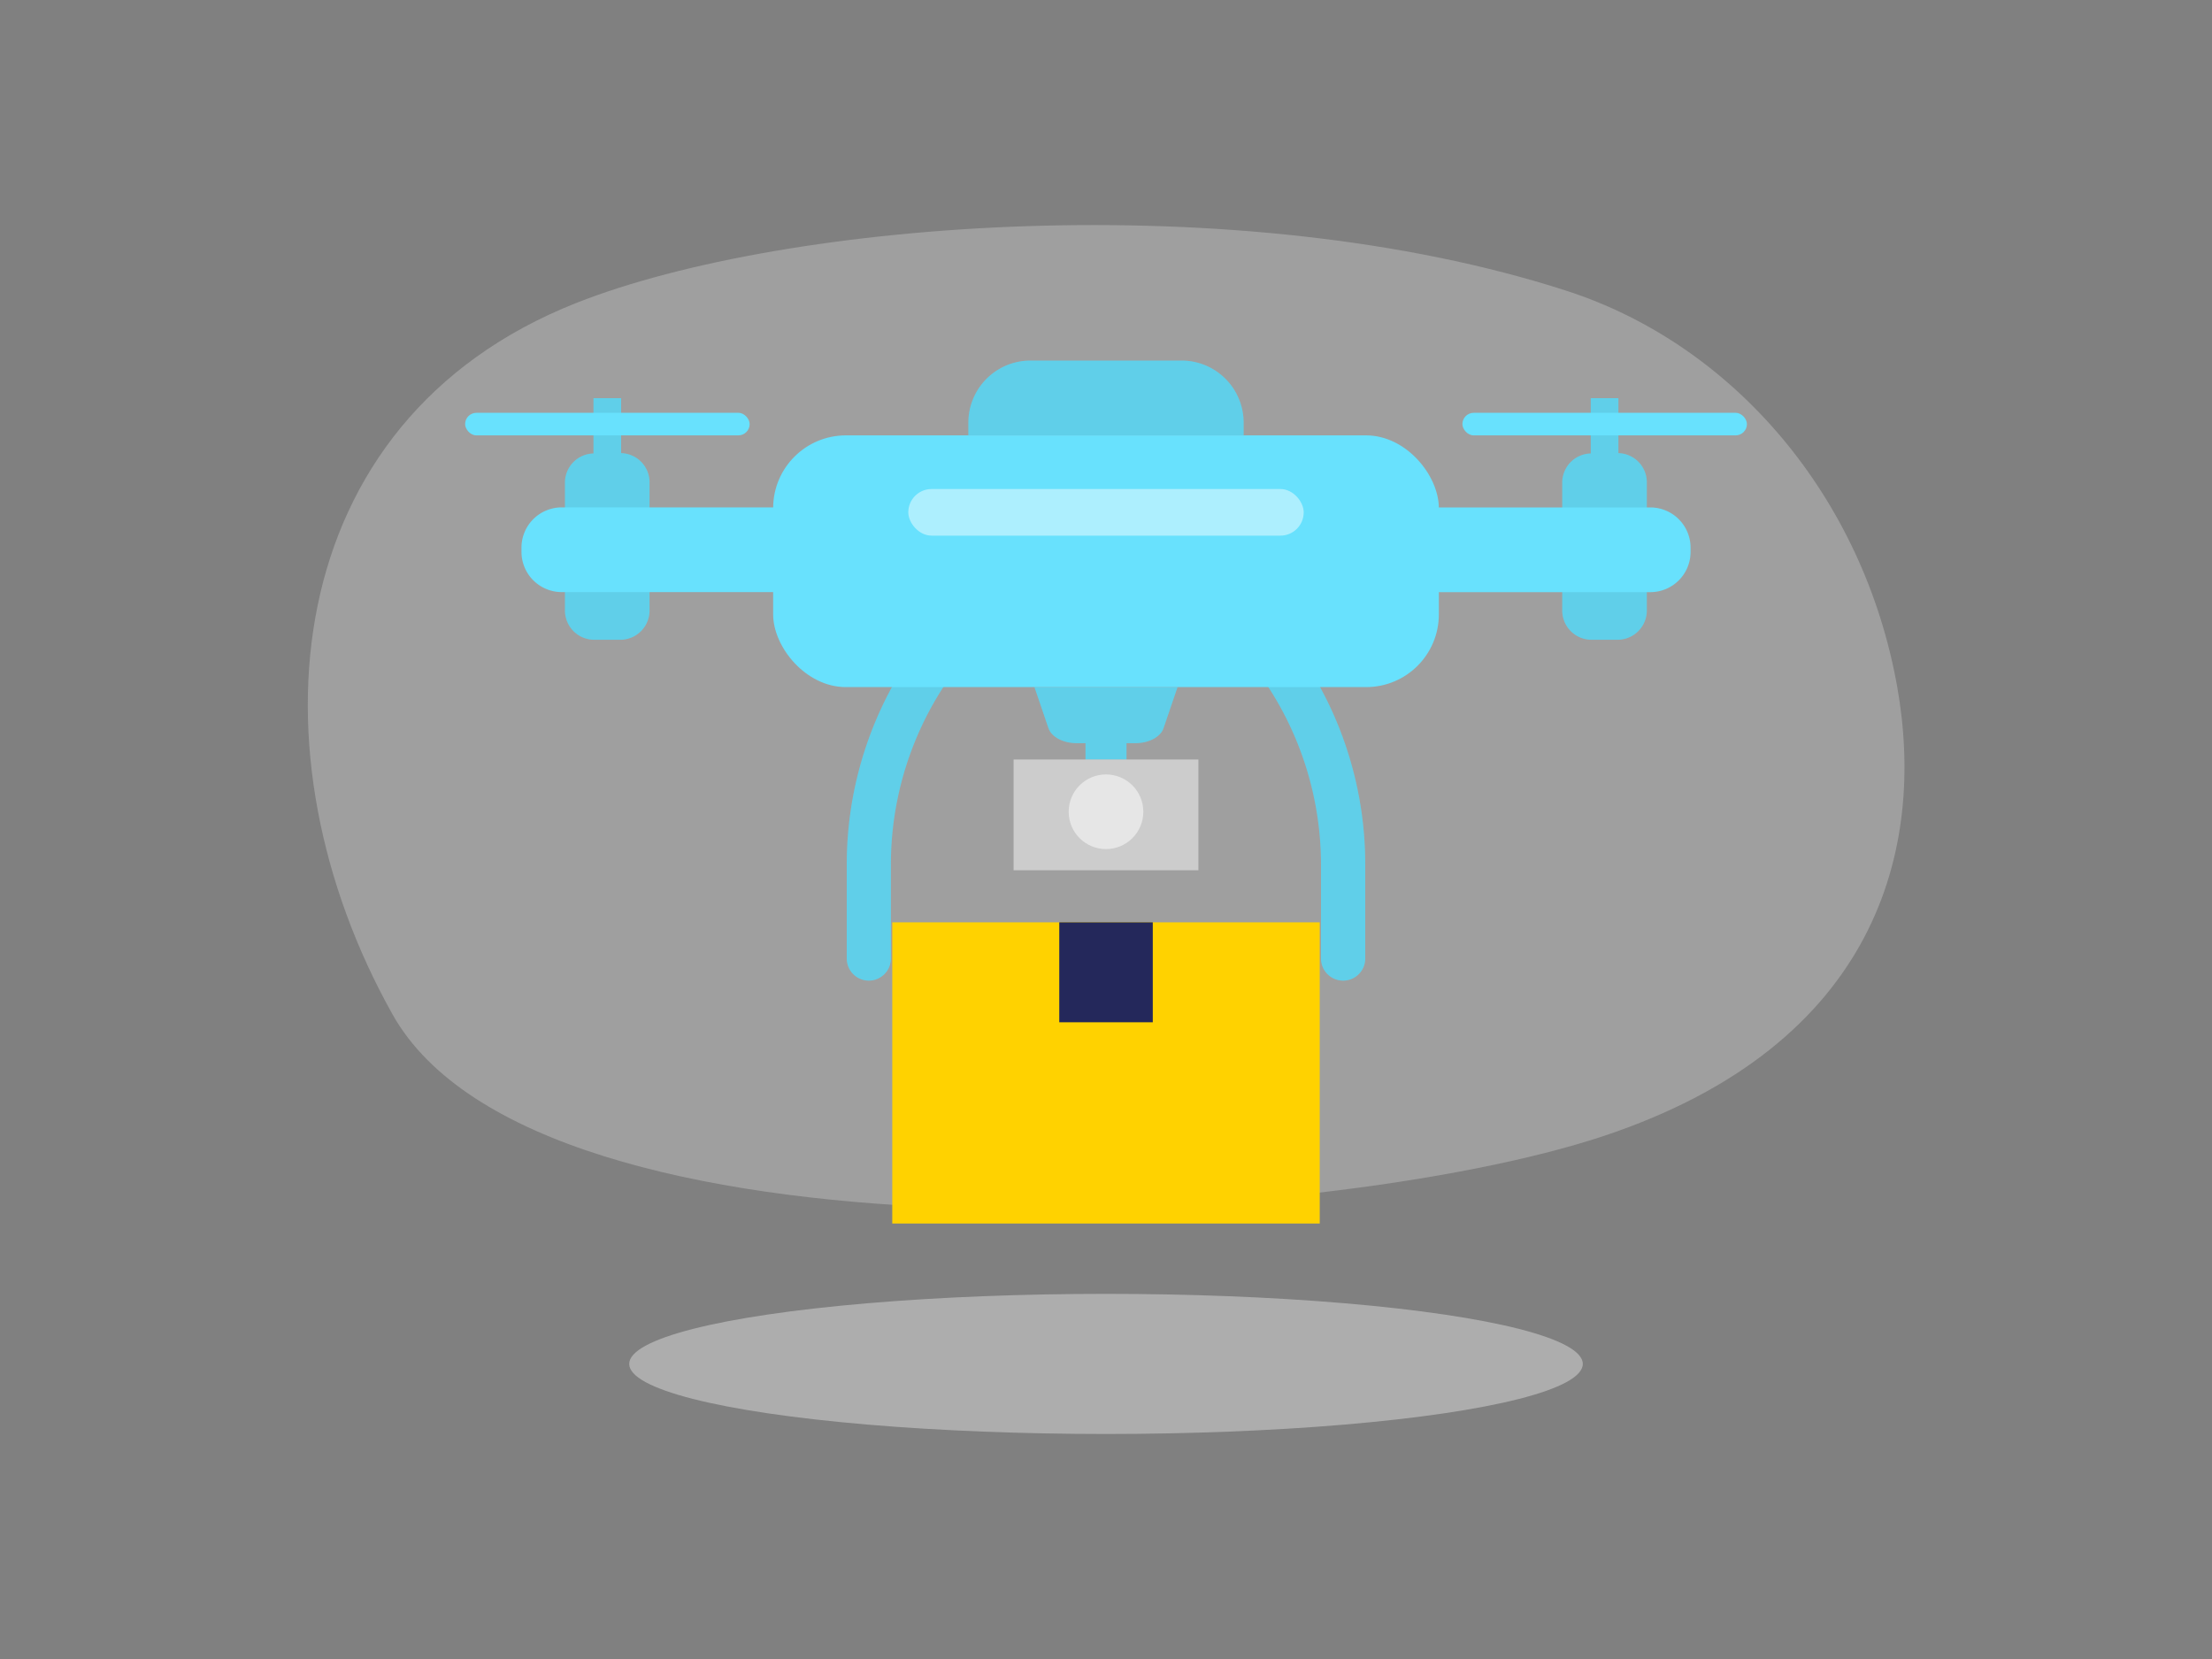 <svg id="Layer_1" data-name="Layer 1" xmlns="http://www.w3.org/2000/svg" viewBox="0 0 400 300"><rect x="0" y="0" width="400" height="300" fill="#808080" stroke="none"/><title>_</title><path d="M283.27,52.58c30.25,9.78,53.72,37.29,59.82,71.68,5.13,29-3.39,64.62-53.11,81.17-50.75,16.88-192.66,25-219-22S50.12,76.16,104.22,54.78C142.15,39.79,224.17,33.47,283.27,52.58Z" fill="#e6e6e6" opacity="0.3"/><path d="M157.12,177.33a4,4,0,0,1-4-4v-17A67,67,0,0,1,169,113a4,4,0,0,1,6.1,5.17,59,59,0,0,0-14,38.1v17A4,4,0,0,1,157.12,177.33Z" fill="#68e1fd"/><path d="M242.88,177.33a4,4,0,0,1-4-4v-17a59,59,0,0,0-14-38.1A4,4,0,0,1,231,113a67,67,0,0,1,15.88,43.27v17A4,4,0,0,1,242.88,177.33Z" fill="#68e1fd"/><g opacity="0.08"><path d="M157.12,177.33a4,4,0,0,1-4-4v-17A67,67,0,0,1,169,113a4,4,0,0,1,6.1,5.17,59,59,0,0,0-14,38.1v17A4,4,0,0,1,157.12,177.33Z"/><path d="M242.88,177.33a4,4,0,0,1-4-4v-17a59,59,0,0,0-14-38.1A4,4,0,0,1,231,113a67,67,0,0,1,15.88,43.27v17A4,4,0,0,1,242.88,177.33Z"/></g><path d="M292.66,81.94V72h-5v10a5.28,5.28,0,0,0-5.16,5.28v23.11a5.3,5.3,0,0,0,5.29,5.3h4.71a5.3,5.3,0,0,0,5.3-5.3V87.22A5.28,5.28,0,0,0,292.66,81.94Z" fill="#68e1fd"/><path d="M292.66,81.94V72h-5v10a5.28,5.28,0,0,0-5.16,5.28v23.11a5.3,5.3,0,0,0,5.29,5.3h4.71a5.3,5.3,0,0,0,5.3-5.3V87.22A5.28,5.28,0,0,0,292.66,81.94Z" opacity="0.08"/><path d="M112.32,81.94V72h-5v10a5.28,5.28,0,0,0-5.16,5.28v23.11a5.3,5.3,0,0,0,5.3,5.3h4.7a5.3,5.3,0,0,0,5.3-5.3V87.22A5.28,5.28,0,0,0,112.32,81.94Z" fill="#68e1fd"/><path d="M112.32,81.94V72h-5v10a5.28,5.28,0,0,0-5.16,5.28v23.11a5.3,5.3,0,0,0,5.3,5.3h4.7a5.3,5.3,0,0,0,5.3-5.3V87.22A5.28,5.28,0,0,0,112.32,81.94Z" opacity="0.08"/><rect x="84.11" y="74.65" width="51.45" height="4.08" rx="2.04" fill="#68e1fd"/><rect x="264.45" y="74.65" width="51.45" height="4.08" rx="2.04" fill="#68e1fd"/><path d="M187.06,124.25l2.53,7.42c.54,1.59,2.65,2.72,5.08,2.72h1.62v3h7.42v-3h1.62c2.43,0,4.54-1.13,5.08-2.72l2.53-7.42Z" fill="#68e1fd"/><path d="M187.06,124.25l2.53,7.42c.54,1.59,2.65,2.72,5.08,2.72h1.62v3h7.42v-3h1.62c2.43,0,4.54-1.13,5.08-2.72l2.53-7.42Z" opacity="0.08"/><rect x="183.29" y="137.34" width="33.42" height="20.03" fill="#ccc"/><circle cx="200" cy="146.79" r="6.75" fill="#e6e6e6"/><rect x="161.35" y="166.79" width="77.3" height="54.46" fill="#ffd200"/><rect x="191.55" y="166.79" width="16.91" height="18.07" fill="#24285b"/><rect x="139.81" y="78.73" width="120.38" height="45.52" rx="13.15" fill="#68e1fd"/><path d="M101.57,91.75h63.7a0,0,0,0,1,0,0v15.32a0,0,0,0,1,0,0h-63.7A7.28,7.28,0,0,1,94.3,99.8V99A7.28,7.28,0,0,1,101.57,91.75Z" fill="#68e1fd"/><path d="M242,91.75h63.7a0,0,0,0,1,0,0v15.32a0,0,0,0,1,0,0H242a7.28,7.28,0,0,1-7.28-7.28V99A7.28,7.28,0,0,1,242,91.75Z" transform="translate(540.43 198.83) rotate(-180)" fill="#68e1fd"/><path d="M186.34,65.2h27.32a11.23,11.23,0,0,1,11.23,11.23v2.3a0,0,0,0,1,0,0H175.11a0,0,0,0,1,0,0v-2.3A11.23,11.23,0,0,1,186.34,65.2Z" fill="#68e1fd"/><path d="M186.34,65.2h27.32a11.23,11.23,0,0,1,11.23,11.23v2.3a0,0,0,0,1,0,0H175.11a0,0,0,0,1,0,0v-2.3A11.23,11.23,0,0,1,186.34,65.2Z" opacity="0.08"/><rect x="164.25" y="88.43" width="71.5" height="8.43" rx="4.21" fill="#fff" opacity="0.46"/><ellipse cx="200" cy="246.64" rx="86.22" ry="12.67" fill="#e6e6e6" opacity="0.45"/></svg>